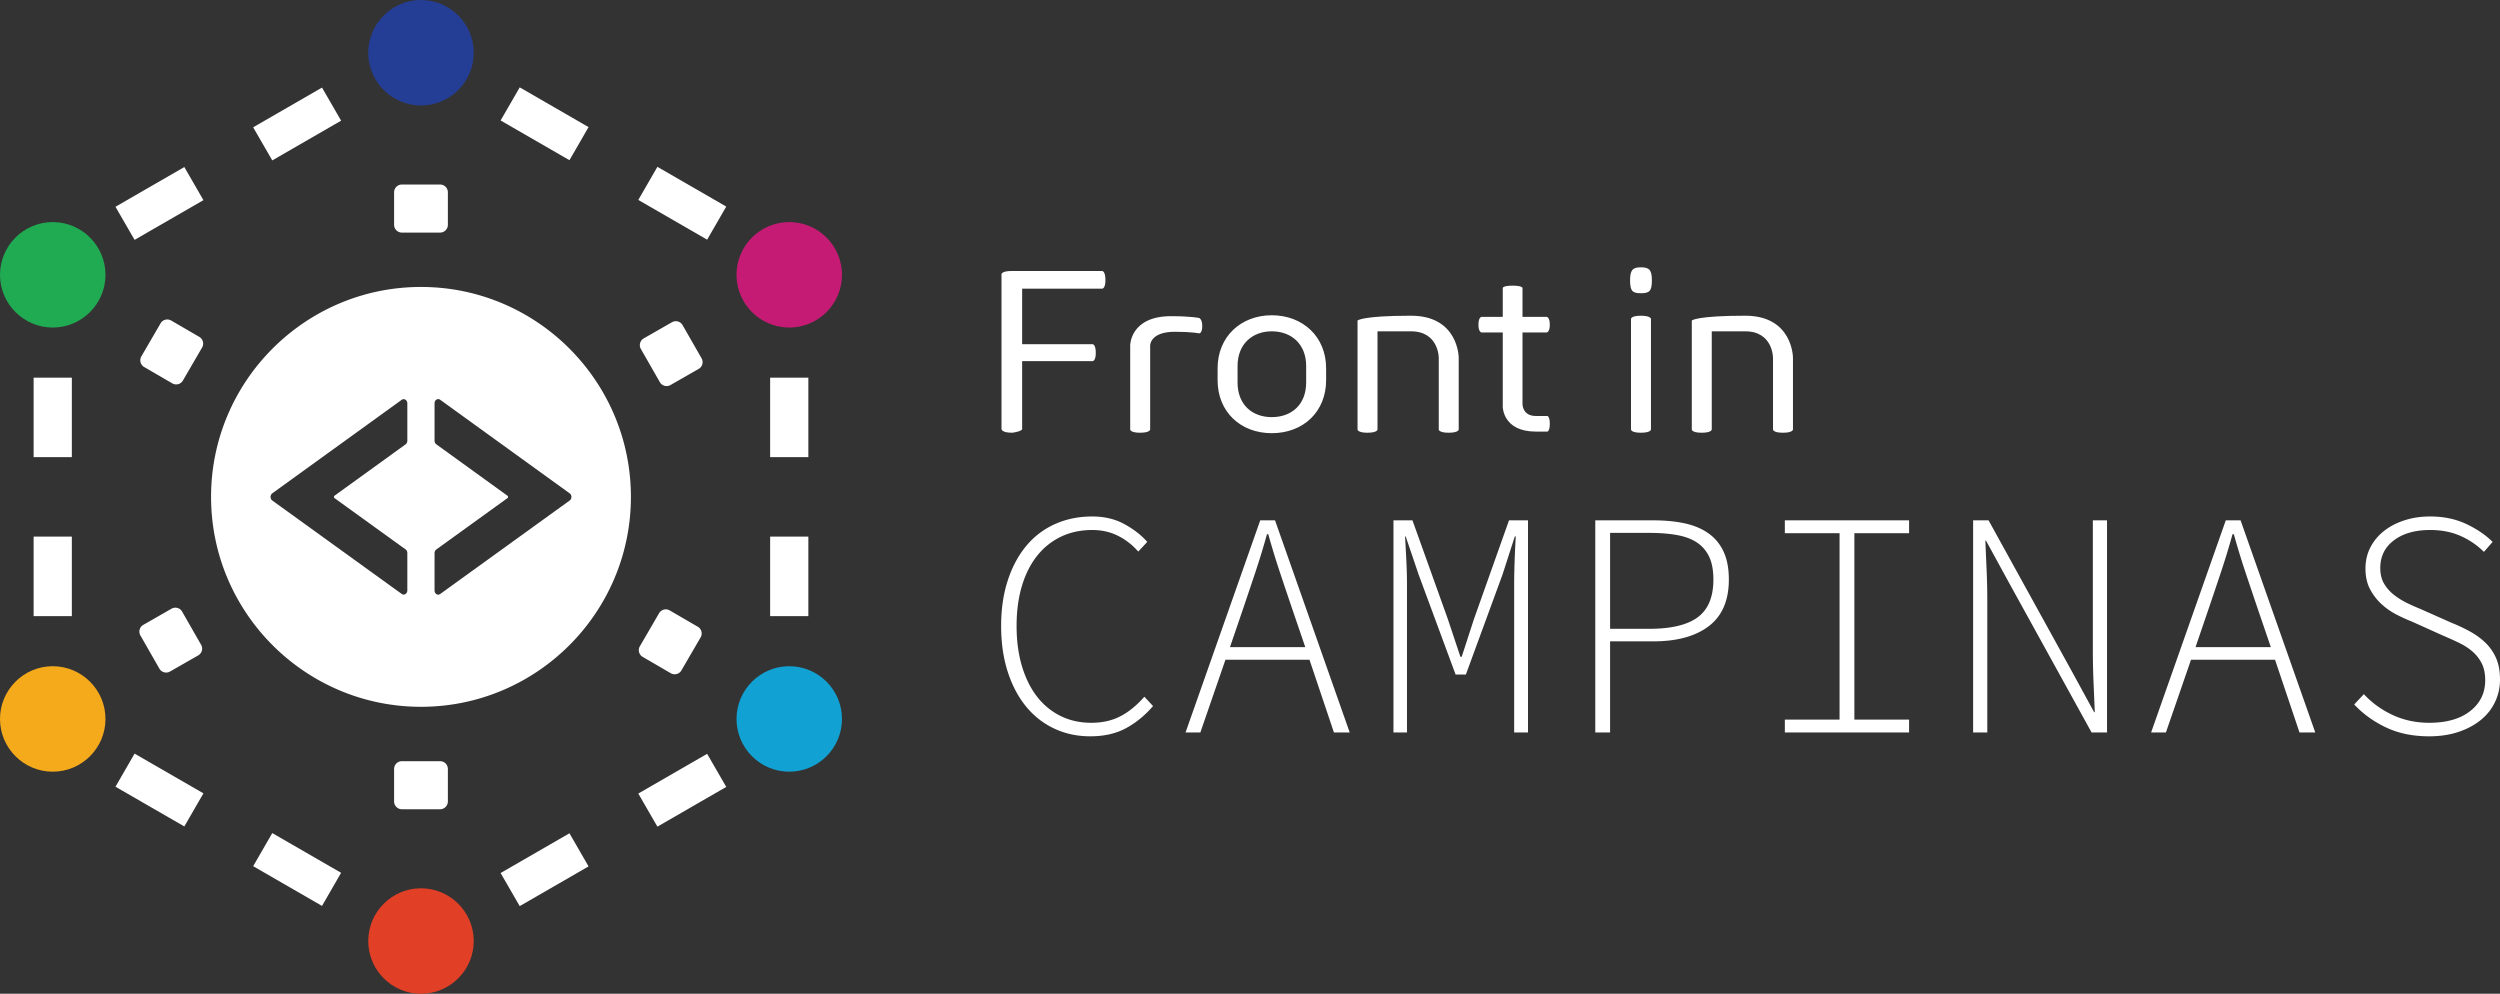 <svg xmlns="http://www.w3.org/2000/svg" width="827.54" height="328.951">
    <rect width="100%" height="100%" fill="#333333" stroke="none"/>
    <path fill="#FFF"
        d="M211.287 66.183l6.324-10.957 22.787 13.153-6.323 10.957-22.788-13.153zm-45.576-26.305l6.324-10.957 22.787 13.153-6.323 10.955-22.788-13.151zM46.479 210.355l6.284 10.977a2.576 2.576 0 0 0 3.515.955l9.335-5.343a2.576 2.576 0 0 0 .956-3.516l-6.284-10.977a2.576 2.576 0 0 0-3.516-.956l-9.334 5.344a2.576 2.576 0 0 0-.956 3.516M232.23 118.597l-6.284-10.978a2.577 2.577 0 0 0-3.516-.954l-9.334 5.342a2.58 2.58 0 0 0-.955 3.517l6.284 10.977a2.576 2.576 0 0 0 3.516.955l9.333-5.344a2.574 2.574 0 0 0 .956-3.515M230.985 207.46l-9.298-5.405a2.573 2.573 0 0 0-3.521.932l-6.358 10.934a2.574 2.574 0 0 0 .933 3.521l9.297 5.407a2.575 2.575 0 0 0 3.521-.933l6.358-10.934a2.576 2.576 0 0 0-.932-3.522M47.724 121.491l9.299 5.406a2.575 2.575 0 0 0 3.521-.933l6.358-10.934a2.575 2.575 0 0 0-.932-3.521l-9.299-5.406a2.575 2.575 0 0 0-3.521.932l-6.358 10.934a2.574 2.574 0 0 0 .932 3.522M139.354 94.988c-38.315 0-69.487 31.172-69.487 69.488 0 38.314 31.172 69.487 69.487 69.487s69.488-31.173 69.488-69.487c.001-38.316-31.172-69.488-69.488-69.488m-4.522 50.91c0 .484-.211.926-.564 1.182l-23.57 17.033c-.092.066-.151.211-.151.371s.06.308.152.375l23.568 17.014c.354.255.565.697.565 1.181v12.363c0 .56-.274 1.049-.718 1.276-.159.08-.328.121-.496.121-.226 0-.452-.072-.649-.216l-42.841-30.925c-.353-.254-.564-.695-.565-1.18 0-.485.211-.928.564-1.186l42.841-30.959c.345-.25.773-.283 1.146-.094.444.227.719.716.719 1.275v12.369zm53.748 19.776l-42.875 30.952a1.096 1.096 0 0 1-.647.215 1.09 1.09 0 0 1-.496-.121c-.443-.227-.719-.716-.719-1.275v-12.363c0-.484.212-.926.566-1.183l23.604-17.039c.091-.065.149-.211.15-.371 0-.159-.06-.307-.151-.373l-23.604-17.06c-.353-.254-.564-.696-.564-1.182v-12.366c0-.561.275-1.049.718-1.275.373-.19.801-.155 1.146.095l42.875 30.983c.354.256.564.698.563 1.184 0 .484-.211.924-.566 1.179" />
    <path fill="#E13F26"
        d="M139.354 294.036c-9.626 0-17.457 7.832-17.457 17.457 0 9.626 7.831 17.458 17.457 17.458s17.457-7.832 17.457-17.458c.001-9.625-7.831-17.457-17.457-17.457" />
    <path fill="#12A1D3"
        d="M261.254 220.527c-9.626 0-17.457 7.832-17.457 17.457 0 9.626 7.831 17.458 17.457 17.458s17.457-7.832 17.457-17.458c0-9.625-7.831-17.457-17.457-17.457" />
    <path fill="#F5AA1C"
        d="M17.457 220.527C7.831 220.527 0 228.359 0 237.984c0 9.626 7.831 17.458 17.457 17.458s17.457-7.832 17.457-17.458c0-9.625-7.831-17.457-17.457-17.457" />
    <path fill="#243E96"
        d="M139.354 34.916c9.626 0 17.457-7.832 17.457-17.457C156.812 7.832 148.98 0 139.354 0s-17.457 7.832-17.457 17.459c0 9.625 7.832 17.457 17.457 17.457" />
    <path fill="#20AA52"
        d="M17.457 73.51C7.831 73.51 0 81.342 0 90.967s7.831 17.457 17.457 17.457 17.457-7.832 17.457-17.457S27.083 73.51 17.457 73.51" />
    <path fill="#C61B75"
        d="M261.254 108.424c9.626 0 17.457-7.83 17.457-17.457 0-9.625-7.831-17.457-17.457-17.457s-17.457 7.832-17.457 17.457c0 9.627 7.831 17.457 17.457 17.457" />
    <path fill="#FFF"
        d="M145.678 251.964H133.03a2.576 2.576 0 0 0-2.576 2.576v10.755a2.576 2.576 0 0 0 2.576 2.576h12.647a2.576 2.576 0 0 0 2.576-2.576V254.54a2.574 2.574 0 0 0-2.575-2.576M133.03 76.988h12.647a2.576 2.576 0 0 0 2.576-2.576V63.656a2.576 2.576 0 0 0-2.576-2.576H133.03a2.576 2.576 0 0 0-2.576 2.576v10.756a2.576 2.576 0 0 0 2.576 2.576M106.59 28.989l6.324 10.956-22.789 13.153-6.324-10.957 22.789-13.152zM61.014 55.294l6.323 10.957-22.788 13.151-6.323-10.956 22.788-13.152zM234.075 249.525l6.324 10.956-22.789 13.153-6.324-10.957 22.789-13.152zm-45.576 26.306l6.323 10.957-22.788 13.151-6.323-10.957 22.788-13.151zM83.802 286.72l6.324-10.957 22.787 13.152-6.323 10.957-22.788-13.152zm-45.576-26.306l6.324-10.956 22.787 13.152-6.323 10.956-22.788-13.152zM23.782 203.943h-12.65V177.63h12.65v26.313zm0-52.623h-12.65v-26.312h12.65v26.312zM267.579 203.943h-12.65v-26.312h12.65v26.312zm0-52.623h-12.65v-26.312h12.65v26.312z" />
    <g fill="#FFF">
        <path
            d="M338.346 119.545v22.479c0 .684-2.886 1.215-3.341 1.215-3.493 0-3.493-1.215-3.493-1.215V90.763s0-1.063 3.417-1.063h29.922s1.063 0 1.063 3.038c0 2.81-1.063 2.81-1.063 2.81h-26.504v18.378h23.315s1.063 0 1.063 2.886c0 2.734-1.063 2.734-1.063 2.734h-23.316zM374.113 114.305s0-9.645 13.518-9.645c6.683 0 9.341.607 9.341.607s.987.38.987 2.658c0 2.43-.987 2.43-.987 2.43s-2.43-.532-8.126-.532c-8.126 0-8.126 4.48-8.126 4.48v27.871s0 1.063-3.342 1.063c-3.265 0-3.265-1.063-3.265-1.063v-27.869zM403.046 121.899c0-10.48 7.747-17.542 17.923-17.542 10.252 0 17.998 7.063 17.998 17.542v3.949c0 10.48-7.594 17.543-17.998 17.543-10.328 0-17.923-7.063-17.923-17.543v-3.949zm6.607 4.708c0 7.291 4.784 11.468 11.315 11.468 6.607 0 11.392-4.177 11.392-11.468v-5.468c0-7.291-4.937-11.467-11.392-11.467-6.379 0-11.315 4.177-11.315 11.467v5.468zM482.859 142.176s0 1.063-3.342 1.063c-3.266 0-3.266-1.063-3.266-1.063v-23.77s0-8.733-9.188-8.733h-11.088v32.503s0 1.063-3.342 1.063c-3.266 0-3.266-1.063-3.266-1.063v-36.073s1.443-1.595 17.695-1.595c15.796 0 15.796 13.897 15.796 13.897v23.771zM503.969 110.052v23.771s0 3.873 4.404 3.873h3.798s.835 0 .835 2.582-.835 2.582-.835 2.582h-3.798c-10.936 0-10.936-8.202-10.936-8.202v-24.606h-6.986s-1.063 0-1.063-2.582 1.063-2.582 1.063-2.582h6.986v-9.569s0-.759 3.266-.759 3.266.759 3.266.759v9.569h7.974s1.063 0 1.063 2.582-1.063 2.582-1.063 2.582h-7.974zM543.152 88.484c2.81 0 3.646.911 3.646 4.329 0 3.569-.836 4.253-3.646 4.253-2.734 0-3.569-.684-3.569-4.253 0-3.417.835-4.329 3.569-4.329zm-3.265 17.087s0-1.063 3.266-1.063c3.342 0 3.342 1.063 3.342 1.063v36.604s0 1.063-3.342 1.063c-3.266 0-3.266-1.063-3.266-1.063v-36.604zM593.502 142.176s0 1.063-3.342 1.063c-3.266 0-3.266-1.063-3.266-1.063v-23.77s0-8.733-9.188-8.733h-11.088v32.503s0 1.063-3.342 1.063c-3.266 0-3.266-1.063-3.266-1.063v-36.073s1.443-1.595 17.695-1.595c15.796 0 15.796 13.897 15.796 13.897v23.771z" />
    </g>
    <g fill="#FFF">
        <path
            d="M331.392 207.187c0-5.54.728-10.547 2.184-15.022 1.455-4.475 3.498-8.292 6.127-11.452a26.138 26.138 0 0 1 9.535-7.246c3.729-1.668 7.83-2.503 12.305-2.503 4.049 0 7.618.853 10.708 2.558 3.089 1.704 5.593 3.658 7.511 5.859l-2.983 3.195a21.897 21.897 0 0 0-6.605-5.166c-2.557-1.314-5.434-1.972-8.63-1.972-3.835 0-7.298.745-10.388 2.237-3.089 1.492-5.718 3.605-7.884 6.34-2.167 2.734-3.835 6.056-5.007 9.961-1.172 3.906-1.758 8.311-1.758 13.211s.586 9.322 1.758 13.264c1.172 3.942 2.823 7.299 4.954 10.068s4.723 4.92 7.777 6.445c3.053 1.529 6.462 2.291 10.228 2.291 3.622 0 6.818-.709 9.589-2.131 2.77-1.42 5.434-3.586 7.99-6.499l2.877 3.09c-2.7 3.126-5.7 5.577-9.003 7.351-3.303 1.775-7.228 2.664-11.772 2.664-4.333 0-8.311-.852-11.933-2.557s-6.73-4.137-9.322-7.299c-2.594-3.158-4.618-6.994-6.073-11.506-1.458-4.51-2.185-9.57-2.185-15.181zM433.456 218.373h-27.808l-8.31 24.078h-4.901l24.718-70.21h4.9l24.718 70.21h-5.221l-8.096-24.078zm-1.386-4.155l-4.475-13.104c-1.421-4.19-2.77-8.204-4.048-12.039a257.328 257.328 0 0 1-3.729-12.252h-.426a258.492 258.492 0 0 1-3.729 12.252 2624.777 2624.777 0 0 1-4.049 12.039l-4.475 13.104h24.931zM461.262 172.241h6.286l11.719 32.708 4.155 12.465h.426l4.049-12.465 11.613-32.708h6.285v70.21h-4.581v-49.114c0-2.345.054-4.955.16-7.832.106-2.876.229-5.521.373-7.937h-.32l-4.048 12.571-12.146 33.135h-3.409l-12.253-33.135-4.261-12.571h-.214c.142 2.415.283 5.061.427 7.937.142 2.877.213 5.487.213 7.832v49.114h-4.475v-70.21zM528.061 172.241h19.178c3.905 0 7.404.338 10.494 1.012 3.09.676 5.717 1.795 7.884 3.356 2.166 1.563 3.817 3.587 4.954 6.073 1.136 2.486 1.705 5.539 1.705 9.162 0 6.891-2.203 12.022-6.605 15.395-4.405 3.375-10.548 5.061-18.432 5.061h-14.276v30.151h-4.901v-70.21zm17.899 35.905c7.244 0 12.588-1.279 16.034-3.836 3.444-2.557 5.167-6.712 5.167-12.465 0-2.983-.444-5.45-1.332-7.404-.889-1.953-2.202-3.533-3.941-4.741-1.741-1.207-3.942-2.06-6.605-2.558-2.664-.496-5.771-.745-9.322-.745h-12.998v31.749h12.997zM590.812 238.189h18.112v-61.687h-18.112v-4.262h41.125v4.262h-18.112v61.687h18.112v4.262h-41.125v-4.262zM653.137 172.241h5.114l27.38 49.648 7.564 13.85h.214l-.427-10.175a240.178 240.178 0 0 1-.213-10.175v-43.148h4.688v70.21h-5.113l-27.381-49.647-7.564-13.851h-.213c.141 3.409.282 6.749.426 10.015.142 3.268.213 6.605.213 10.016v43.468h-4.688v-70.211zM753.07 218.373h-27.808l-8.31 24.078h-4.901l24.718-70.21h4.9l24.718 70.21h-5.221l-8.096-24.078zm-1.385-4.155l-4.475-13.104c-1.421-4.19-2.77-8.204-4.048-12.039a257.328 257.328 0 0 1-3.729-12.252h-.426a258.492 258.492 0 0 1-3.729 12.252 2624.777 2624.777 0 0 1-4.049 12.039l-4.475 13.104h24.931zM782.474 229.772c2.698 2.914 5.895 5.221 9.589 6.926 3.692 1.705 7.706 2.557 12.039 2.557 5.753 0 10.281-1.295 13.584-3.889 3.303-2.592 4.954-5.982 4.954-10.174 0-2.201-.373-4.049-1.119-5.541a12.82 12.82 0 0 0-2.982-3.889c-1.244-1.1-2.7-2.059-4.368-2.877a109.713 109.713 0 0 0-5.274-2.396l-10.653-4.795a52.422 52.422 0 0 1-5.114-2.344 22.214 22.214 0 0 1-4.9-3.462c-1.492-1.386-2.735-3.019-3.729-4.901-.995-1.881-1.491-4.137-1.491-6.766 0-2.557.532-4.882 1.598-6.978 1.065-2.095 2.558-3.905 4.475-5.434 1.918-1.526 4.19-2.717 6.818-3.569 2.627-.852 5.469-1.278 8.523-1.278 4.475 0 8.47.835 11.986 2.503 3.516 1.67 6.409 3.642 8.683 5.914l-2.877 3.303c-2.202-2.201-4.777-3.959-7.724-5.273-2.948-1.314-6.305-1.972-10.068-1.972-4.973 0-8.968 1.138-11.985 3.409-3.02 2.273-4.528 5.327-4.528 9.162 0 2.062.427 3.801 1.278 5.221a13.361 13.361 0 0 0 3.25 3.676 23.765 23.765 0 0 0 4.262 2.664 65.941 65.941 0 0 0 4.421 1.971l10.548 4.688a53.013 53.013 0 0 1 6.072 2.877c1.918 1.064 3.604 2.309 5.061 3.729 1.455 1.422 2.61 3.107 3.463 5.061.853 1.955 1.278 4.28 1.278 6.979 0 2.7-.551 5.203-1.651 7.512-1.102 2.309-2.682 4.297-4.741 5.966-2.061 1.669-4.527 2.983-7.404 3.942-2.876.958-6.091 1.438-9.642 1.438-5.398 0-10.158-.977-14.276-2.93-4.12-1.953-7.636-4.491-10.548-7.617l3.192-3.413z" />
    </g>
</svg>